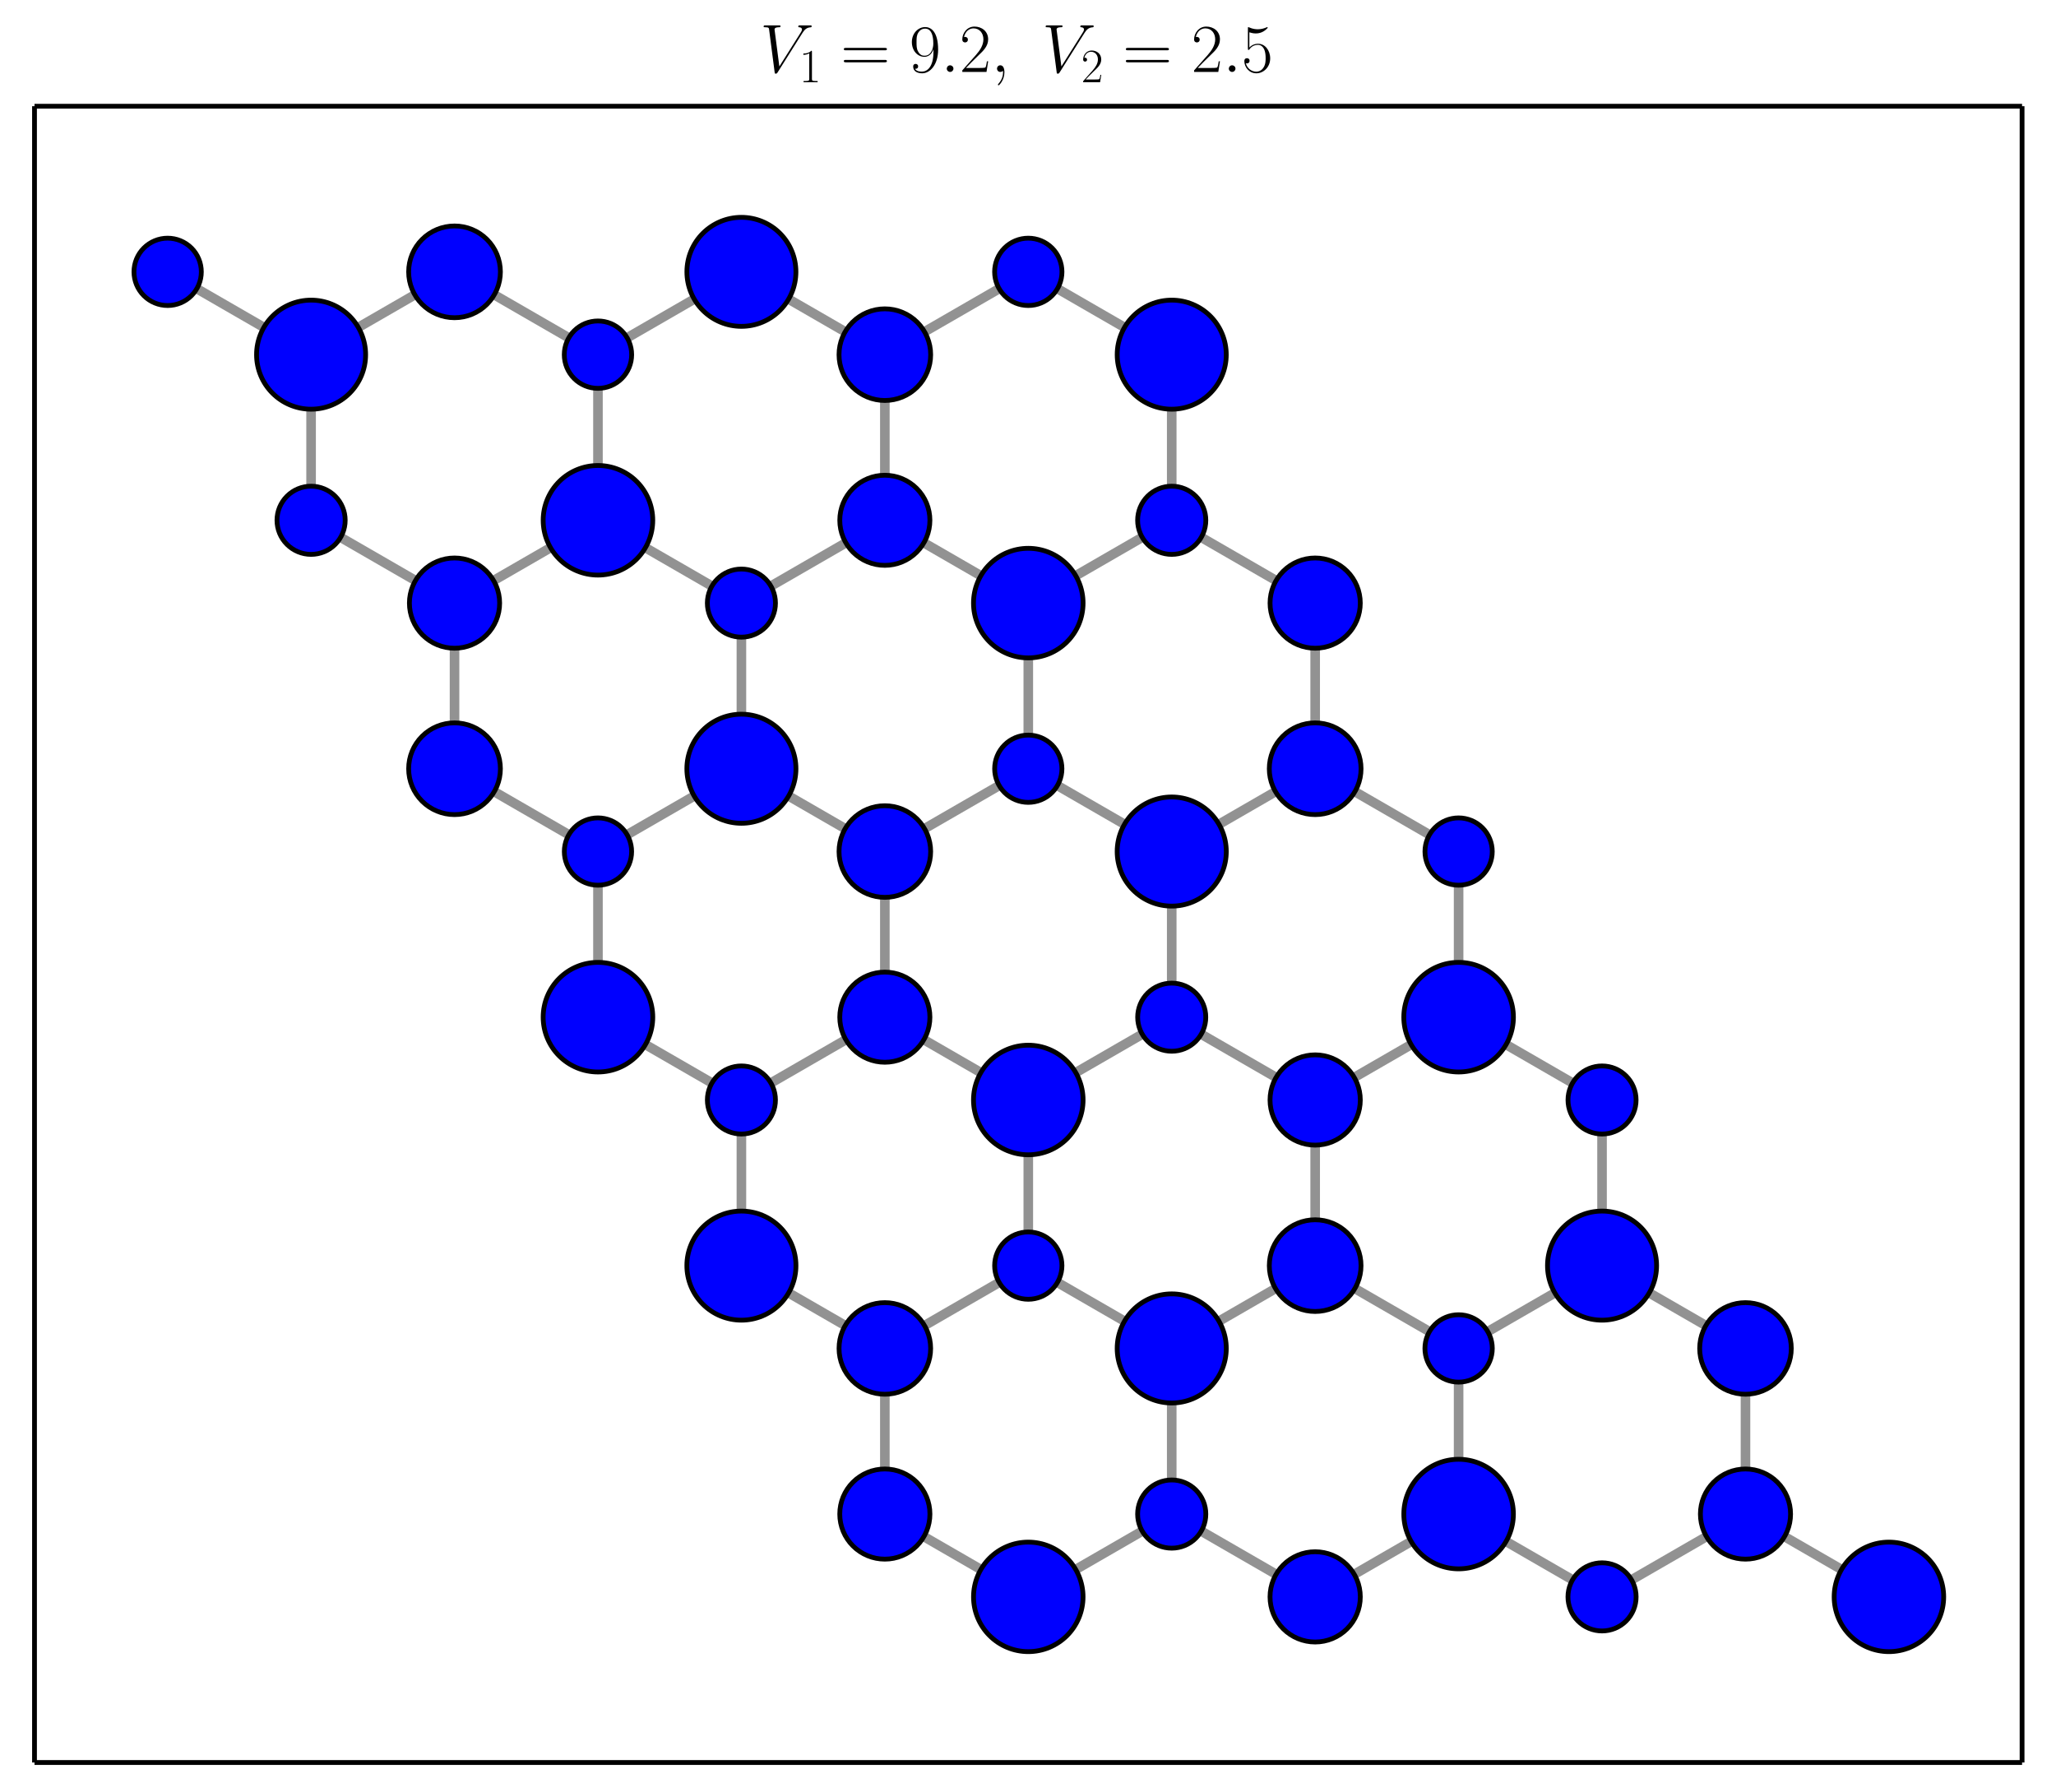 <?xml version="1.0" encoding="utf-8" standalone="no"?>
<!DOCTYPE svg PUBLIC "-//W3C//DTD SVG 1.1//EN"
  "http://www.w3.org/Graphics/SVG/1.1/DTD/svg11.dtd">
<!-- Created with matplotlib (http://matplotlib.org/) -->
<svg height="374pt" version="1.1" viewBox="0 0 429 374" width="429pt" xmlns="http://www.w3.org/2000/svg" xmlns:xlink="http://www.w3.org/1999/xlink">
 <defs>
  <style type="text/css">
*{stroke-linecap:butt;stroke-linejoin:round;}
  </style>
 </defs>
 <g id="figure_1">
  <g id="patch_1">
   <path d="
M0 374.963
L429.12 374.963
L429.12 0
L0 0
z
" style="fill:#ffffff;"/>
  </g>
  <g id="axes_1">
   <g id="patch_2">
    <path d="
M7.2 367.763
L421.92 367.763
L421.92 22.163
L7.2 22.163
z
" style="fill:#ffffff;"/>
   </g>
   <g id="line2d_1">
    <path clip-path="url(#p59b5b4f9de)" d="
M214.56 333.203
L184.63 315.923" style="fill:none;opacity:0.5;stroke:#262626;stroke-linecap:square;stroke-width:2;"/>
   </g>
   <g id="line2d_2">
    <path clip-path="url(#p59b5b4f9de)" d="
M184.63 315.923
L184.63 281.363" style="fill:none;opacity:0.5;stroke:#262626;stroke-linecap:square;stroke-width:2;"/>
   </g>
   <g id="line2d_3">
    <path clip-path="url(#p59b5b4f9de)" d="
M184.63 281.363
L154.7 264.083" style="fill:none;opacity:0.5;stroke:#262626;stroke-linecap:square;stroke-width:2;"/>
   </g>
   <g id="line2d_4">
    <path clip-path="url(#p59b5b4f9de)" d="
M154.7 264.083
L154.7 229.523" style="fill:none;opacity:0.5;stroke:#262626;stroke-linecap:square;stroke-width:2;"/>
   </g>
   <g id="line2d_5">
    <path clip-path="url(#p59b5b4f9de)" d="
M154.7 229.523
L124.77 212.243" style="fill:none;opacity:0.5;stroke:#262626;stroke-linecap:square;stroke-width:2;"/>
   </g>
   <g id="line2d_6">
    <path clip-path="url(#p59b5b4f9de)" d="
M124.77 212.243
L124.77 177.683" style="fill:none;opacity:0.5;stroke:#262626;stroke-linecap:square;stroke-width:2;"/>
   </g>
   <g id="line2d_7">
    <path clip-path="url(#p59b5b4f9de)" d="
M124.77 177.683
L94.841 160.403" style="fill:none;opacity:0.5;stroke:#262626;stroke-linecap:square;stroke-width:2;"/>
   </g>
   <g id="line2d_8">
    <path clip-path="url(#p59b5b4f9de)" d="
M94.841 160.403
L94.841 125.843" style="fill:none;opacity:0.5;stroke:#262626;stroke-linecap:square;stroke-width:2;"/>
   </g>
   <g id="line2d_9">
    <path clip-path="url(#p59b5b4f9de)" d="
M94.841 125.843
L64.911 108.563" style="fill:none;opacity:0.5;stroke:#262626;stroke-linecap:square;stroke-width:2;"/>
   </g>
   <g id="line2d_10">
    <path clip-path="url(#p59b5b4f9de)" d="
M64.911 108.563
L64.911 74.003" style="fill:none;opacity:0.5;stroke:#262626;stroke-linecap:square;stroke-width:2;"/>
   </g>
   <g id="line2d_11">
    <path clip-path="url(#p59b5b4f9de)" d="
M64.911 74.003
L34.981 56.723" style="fill:none;opacity:0.5;stroke:#262626;stroke-linecap:square;stroke-width:2;"/>
   </g>
   <g id="line2d_12">
    <path clip-path="url(#p59b5b4f9de)" d="
M274.42 333.203
L244.49 315.923" style="fill:none;opacity:0.5;stroke:#262626;stroke-linecap:square;stroke-width:2;"/>
   </g>
   <g id="line2d_13">
    <path clip-path="url(#p59b5b4f9de)" d="
M244.49 315.923
L244.49 281.363" style="fill:none;opacity:0.5;stroke:#262626;stroke-linecap:square;stroke-width:2;"/>
   </g>
   <g id="line2d_14">
    <path clip-path="url(#p59b5b4f9de)" d="
M244.49 281.363
L214.56 264.083" style="fill:none;opacity:0.5;stroke:#262626;stroke-linecap:square;stroke-width:2;"/>
   </g>
   <g id="line2d_15">
    <path clip-path="url(#p59b5b4f9de)" d="
M214.56 264.083
L214.56 229.523" style="fill:none;opacity:0.5;stroke:#262626;stroke-linecap:square;stroke-width:2;"/>
   </g>
   <g id="line2d_16">
    <path clip-path="url(#p59b5b4f9de)" d="
M214.56 229.523
L184.63 212.243" style="fill:none;opacity:0.5;stroke:#262626;stroke-linecap:square;stroke-width:2;"/>
   </g>
   <g id="line2d_17">
    <path clip-path="url(#p59b5b4f9de)" d="
M184.63 212.243
L184.63 177.683" style="fill:none;opacity:0.5;stroke:#262626;stroke-linecap:square;stroke-width:2;"/>
   </g>
   <g id="line2d_18">
    <path clip-path="url(#p59b5b4f9de)" d="
M184.63 177.683
L154.7 160.403" style="fill:none;opacity:0.5;stroke:#262626;stroke-linecap:square;stroke-width:2;"/>
   </g>
   <g id="line2d_19">
    <path clip-path="url(#p59b5b4f9de)" d="
M154.7 160.403
L154.7 125.843" style="fill:none;opacity:0.5;stroke:#262626;stroke-linecap:square;stroke-width:2;"/>
   </g>
   <g id="line2d_20">
    <path clip-path="url(#p59b5b4f9de)" d="
M154.7 125.843
L124.77 108.563" style="fill:none;opacity:0.5;stroke:#262626;stroke-linecap:square;stroke-width:2;"/>
   </g>
   <g id="line2d_21">
    <path clip-path="url(#p59b5b4f9de)" d="
M124.77 108.563
L124.77 74.003" style="fill:none;opacity:0.5;stroke:#262626;stroke-linecap:square;stroke-width:2;"/>
   </g>
   <g id="line2d_22">
    <path clip-path="url(#p59b5b4f9de)" d="
M124.77 74.003
L94.841 56.723" style="fill:none;opacity:0.5;stroke:#262626;stroke-linecap:square;stroke-width:2;"/>
   </g>
   <g id="line2d_23">
    <path clip-path="url(#p59b5b4f9de)" d="
M334.279 333.203
L304.35 315.923" style="fill:none;opacity:0.5;stroke:#262626;stroke-linecap:square;stroke-width:2;"/>
   </g>
   <g id="line2d_24">
    <path clip-path="url(#p59b5b4f9de)" d="
M304.35 315.923
L304.35 281.363" style="fill:none;opacity:0.5;stroke:#262626;stroke-linecap:square;stroke-width:2;"/>
   </g>
   <g id="line2d_25">
    <path clip-path="url(#p59b5b4f9de)" d="
M304.35 281.363
L274.42 264.083" style="fill:none;opacity:0.5;stroke:#262626;stroke-linecap:square;stroke-width:2;"/>
   </g>
   <g id="line2d_26">
    <path clip-path="url(#p59b5b4f9de)" d="
M274.42 264.083
L274.42 229.523" style="fill:none;opacity:0.5;stroke:#262626;stroke-linecap:square;stroke-width:2;"/>
   </g>
   <g id="line2d_27">
    <path clip-path="url(#p59b5b4f9de)" d="
M274.42 229.523
L244.49 212.243" style="fill:none;opacity:0.5;stroke:#262626;stroke-linecap:square;stroke-width:2;"/>
   </g>
   <g id="line2d_28">
    <path clip-path="url(#p59b5b4f9de)" d="
M244.49 212.243
L244.49 177.683" style="fill:none;opacity:0.5;stroke:#262626;stroke-linecap:square;stroke-width:2;"/>
   </g>
   <g id="line2d_29">
    <path clip-path="url(#p59b5b4f9de)" d="
M244.49 177.683
L214.56 160.403" style="fill:none;opacity:0.5;stroke:#262626;stroke-linecap:square;stroke-width:2;"/>
   </g>
   <g id="line2d_30">
    <path clip-path="url(#p59b5b4f9de)" d="
M214.56 160.403
L214.56 125.843" style="fill:none;opacity:0.5;stroke:#262626;stroke-linecap:square;stroke-width:2;"/>
   </g>
   <g id="line2d_31">
    <path clip-path="url(#p59b5b4f9de)" d="
M214.56 125.843
L184.63 108.563" style="fill:none;opacity:0.5;stroke:#262626;stroke-linecap:square;stroke-width:2;"/>
   </g>
   <g id="line2d_32">
    <path clip-path="url(#p59b5b4f9de)" d="
M184.63 108.563
L184.63 74.003" style="fill:none;opacity:0.5;stroke:#262626;stroke-linecap:square;stroke-width:2;"/>
   </g>
   <g id="line2d_33">
    <path clip-path="url(#p59b5b4f9de)" d="
M184.63 74.003
L154.7 56.723" style="fill:none;opacity:0.5;stroke:#262626;stroke-linecap:square;stroke-width:2;"/>
   </g>
   <g id="line2d_34">
    <path clip-path="url(#p59b5b4f9de)" d="
M394.139 333.203
L364.209 315.923" style="fill:none;opacity:0.5;stroke:#262626;stroke-linecap:square;stroke-width:2;"/>
   </g>
   <g id="line2d_35">
    <path clip-path="url(#p59b5b4f9de)" d="
M364.209 315.923
L364.209 281.363" style="fill:none;opacity:0.5;stroke:#262626;stroke-linecap:square;stroke-width:2;"/>
   </g>
   <g id="line2d_36">
    <path clip-path="url(#p59b5b4f9de)" d="
M364.209 281.363
L334.279 264.083" style="fill:none;opacity:0.5;stroke:#262626;stroke-linecap:square;stroke-width:2;"/>
   </g>
   <g id="line2d_37">
    <path clip-path="url(#p59b5b4f9de)" d="
M334.279 264.083
L334.279 229.523" style="fill:none;opacity:0.5;stroke:#262626;stroke-linecap:square;stroke-width:2;"/>
   </g>
   <g id="line2d_38">
    <path clip-path="url(#p59b5b4f9de)" d="
M334.279 229.523
L304.35 212.243" style="fill:none;opacity:0.5;stroke:#262626;stroke-linecap:square;stroke-width:2;"/>
   </g>
   <g id="line2d_39">
    <path clip-path="url(#p59b5b4f9de)" d="
M304.35 212.243
L304.35 177.683" style="fill:none;opacity:0.5;stroke:#262626;stroke-linecap:square;stroke-width:2;"/>
   </g>
   <g id="line2d_40">
    <path clip-path="url(#p59b5b4f9de)" d="
M304.35 177.683
L274.42 160.403" style="fill:none;opacity:0.5;stroke:#262626;stroke-linecap:square;stroke-width:2;"/>
   </g>
   <g id="line2d_41">
    <path clip-path="url(#p59b5b4f9de)" d="
M274.42 160.403
L274.42 125.843" style="fill:none;opacity:0.5;stroke:#262626;stroke-linecap:square;stroke-width:2;"/>
   </g>
   <g id="line2d_42">
    <path clip-path="url(#p59b5b4f9de)" d="
M274.42 125.843
L244.49 108.563" style="fill:none;opacity:0.5;stroke:#262626;stroke-linecap:square;stroke-width:2;"/>
   </g>
   <g id="line2d_43">
    <path clip-path="url(#p59b5b4f9de)" d="
M244.49 108.563
L244.49 74.003" style="fill:none;opacity:0.5;stroke:#262626;stroke-linecap:square;stroke-width:2;"/>
   </g>
   <g id="line2d_44">
    <path clip-path="url(#p59b5b4f9de)" d="
M244.49 74.003
L214.56 56.723" style="fill:none;opacity:0.5;stroke:#262626;stroke-linecap:square;stroke-width:2;"/>
   </g>
   <g id="line2d_45">
    <path clip-path="url(#p59b5b4f9de)" d="
M214.56 333.203
L244.49 315.923" style="fill:none;opacity:0.5;stroke:#262626;stroke-linecap:square;stroke-width:2;"/>
   </g>
   <g id="line2d_46">
    <path clip-path="url(#p59b5b4f9de)" d="
M184.63 281.363
L214.56 264.083" style="fill:none;opacity:0.5;stroke:#262626;stroke-linecap:square;stroke-width:2;"/>
   </g>
   <g id="line2d_47">
    <path clip-path="url(#p59b5b4f9de)" d="
M154.7 229.523
L184.63 212.243" style="fill:none;opacity:0.5;stroke:#262626;stroke-linecap:square;stroke-width:2;"/>
   </g>
   <g id="line2d_48">
    <path clip-path="url(#p59b5b4f9de)" d="
M124.77 177.683
L154.7 160.403" style="fill:none;opacity:0.5;stroke:#262626;stroke-linecap:square;stroke-width:2;"/>
   </g>
   <g id="line2d_49">
    <path clip-path="url(#p59b5b4f9de)" d="
M94.841 125.843
L124.77 108.563" style="fill:none;opacity:0.5;stroke:#262626;stroke-linecap:square;stroke-width:2;"/>
   </g>
   <g id="line2d_50">
    <path clip-path="url(#p59b5b4f9de)" d="
M64.911 74.003
L94.841 56.723" style="fill:none;opacity:0.5;stroke:#262626;stroke-linecap:square;stroke-width:2;"/>
   </g>
   <g id="line2d_51">
    <path clip-path="url(#p59b5b4f9de)" d="
M274.42 333.203
L304.35 315.923" style="fill:none;opacity:0.5;stroke:#262626;stroke-linecap:square;stroke-width:2;"/>
   </g>
   <g id="line2d_52">
    <path clip-path="url(#p59b5b4f9de)" d="
M244.49 281.363
L274.42 264.083" style="fill:none;opacity:0.5;stroke:#262626;stroke-linecap:square;stroke-width:2;"/>
   </g>
   <g id="line2d_53">
    <path clip-path="url(#p59b5b4f9de)" d="
M214.56 229.523
L244.49 212.243" style="fill:none;opacity:0.5;stroke:#262626;stroke-linecap:square;stroke-width:2;"/>
   </g>
   <g id="line2d_54">
    <path clip-path="url(#p59b5b4f9de)" d="
M184.63 177.683
L214.56 160.403" style="fill:none;opacity:0.5;stroke:#262626;stroke-linecap:square;stroke-width:2;"/>
   </g>
   <g id="line2d_55">
    <path clip-path="url(#p59b5b4f9de)" d="
M154.7 125.843
L184.63 108.563" style="fill:none;opacity:0.5;stroke:#262626;stroke-linecap:square;stroke-width:2;"/>
   </g>
   <g id="line2d_56">
    <path clip-path="url(#p59b5b4f9de)" d="
M124.77 74.003
L154.7 56.723" style="fill:none;opacity:0.5;stroke:#262626;stroke-linecap:square;stroke-width:2;"/>
   </g>
   <g id="line2d_57">
    <path clip-path="url(#p59b5b4f9de)" d="
M334.279 333.203
L364.209 315.923" style="fill:none;opacity:0.5;stroke:#262626;stroke-linecap:square;stroke-width:2;"/>
   </g>
   <g id="line2d_58">
    <path clip-path="url(#p59b5b4f9de)" d="
M304.35 281.363
L334.279 264.083" style="fill:none;opacity:0.5;stroke:#262626;stroke-linecap:square;stroke-width:2;"/>
   </g>
   <g id="line2d_59">
    <path clip-path="url(#p59b5b4f9de)" d="
M274.42 229.523
L304.35 212.243" style="fill:none;opacity:0.5;stroke:#262626;stroke-linecap:square;stroke-width:2;"/>
   </g>
   <g id="line2d_60">
    <path clip-path="url(#p59b5b4f9de)" d="
M244.49 177.683
L274.42 160.403" style="fill:none;opacity:0.5;stroke:#262626;stroke-linecap:square;stroke-width:2;"/>
   </g>
   <g id="line2d_61">
    <path clip-path="url(#p59b5b4f9de)" d="
M214.56 125.843
L244.49 108.563" style="fill:none;opacity:0.5;stroke:#262626;stroke-linecap:square;stroke-width:2;"/>
   </g>
   <g id="line2d_62">
    <path clip-path="url(#p59b5b4f9de)" d="
M184.63 74.003
L214.56 56.723" style="fill:none;opacity:0.5;stroke:#262626;stroke-linecap:square;stroke-width:2;"/>
   </g>
   <g id="matplotlib.axis_1"/>
   <g id="matplotlib.axis_2"/>
   <g id="patch_3">
    <path d="
M7.2 22.163
L421.92 22.163" style="fill:none;stroke:#000000;"/>
   </g>
   <g id="patch_4">
    <path d="
M421.92 367.763
L421.92 22.163" style="fill:none;stroke:#000000;"/>
   </g>
   <g id="patch_5">
    <path d="
M7.2 367.763
L421.92 367.763" style="fill:none;stroke:#000000;"/>
   </g>
   <g id="patch_6">
    <path d="
M7.2 367.763
L7.2 22.163" style="fill:none;stroke:#000000;"/>
   </g>
   <g id="PathCollection_1">
    <defs>
     <path d="
M0 11.425
C3.03 11.425 5.936 10.221 8.079 8.079
C10.221 5.936 11.425 3.03 11.425 0
C11.425 -3.03 10.221 -5.936 8.079 -8.079
C5.936 -10.221 3.03 -11.425 0 -11.425
C-3.03 -11.425 -5.936 -10.221 -8.079 -8.079
C-10.221 -5.936 -11.425 -3.03 -11.425 0
C-11.425 3.03 -10.221 5.936 -8.079 8.079
C-5.936 10.221 -3.03 11.425 0 11.425
z
" id="C0_0_9e5ec1131e"/>
     <path d="
M0 9.406
C2.494 9.406 4.887 8.415 6.651 6.651
C8.415 4.887 9.406 2.494 9.406 0
C9.406 -2.494 8.415 -4.887 6.651 -6.651
C4.887 -8.415 2.494 -9.406 0 -9.406
C-2.494 -9.406 -4.887 -8.415 -6.651 -6.651
C-8.415 -4.887 -9.406 -2.494 -9.406 0
C-9.406 2.494 -8.415 4.887 -6.651 6.651
C-4.887 8.415 -2.494 9.406 0 9.406
z
" id="C0_1_913db26d63"/>
     <path d="
M0 9.555
C2.534 9.555 4.964 8.548 6.756 6.756
C8.548 4.964 9.555 2.534 9.555 0
C9.555 -2.534 8.548 -4.964 6.756 -6.756
C4.964 -8.548 2.534 -9.555 0 -9.555
C-2.534 -9.555 -4.964 -8.548 -6.756 -6.756
C-8.548 -4.964 -9.555 -2.534 -9.555 0
C-9.555 2.534 -8.548 4.964 -6.756 6.756
C-4.964 8.548 -2.534 9.555 0 9.555
z
" id="C0_2_4bb4a421d7"/>
     <path d="
M0 11.379
C3.018 11.379 5.912 10.18 8.046 8.046
C10.18 5.912 11.379 3.018 11.379 0
C11.379 -3.018 10.18 -5.912 8.046 -8.046
C5.912 -10.18 3.018 -11.379 0 -11.379
C-3.018 -11.379 -5.912 -10.18 -8.046 -8.046
C-10.18 -5.912 -11.379 -3.018 -11.379 0
C-11.379 3.018 -10.18 5.912 -8.046 8.046
C-5.912 10.18 -3.018 11.379 0 11.379
z
" id="C0_3_399ed460ab"/>
     <path d="
M0 7.102
C1.883 7.102 3.69 6.353 5.022 5.022
C6.353 3.69 7.102 1.883 7.102 0
C7.102 -1.883 6.353 -3.69 5.022 -5.022
C3.69 -6.353 1.883 -7.102 0 -7.102
C-1.883 -7.102 -3.69 -6.353 -5.022 -5.022
C-6.353 -3.69 -7.102 -1.883 -7.102 0
C-7.102 1.883 -6.353 3.69 -5.022 5.022
C-3.69 6.353 -1.883 7.102 0 7.102
z
" id="C0_4_69efde95a7"/>
     <path d="
M0 11.435
C3.033 11.435 5.941 10.23 8.086 8.086
C10.23 5.941 11.435 3.033 11.435 0
C11.435 -3.033 10.23 -5.941 8.086 -8.086
C5.941 -10.23 3.033 -11.435 0 -11.435
C-3.033 -11.435 -5.941 -10.23 -8.086 -8.086
C-10.23 -5.941 -11.435 -3.033 -11.435 0
C-11.435 3.033 -10.23 5.941 -8.086 8.086
C-5.941 10.23 -3.033 11.435 0 11.435
z
" id="C0_5_f74eda11bc"/>
     <path d="
M0 7.021
C1.862 7.021 3.648 6.281 4.965 4.965
C6.281 3.648 7.021 1.862 7.021 0
C7.021 -1.862 6.281 -3.648 4.965 -4.965
C3.648 -6.281 1.862 -7.021 0 -7.021
C-1.862 -7.021 -3.648 -6.281 -4.965 -4.965
C-6.281 -3.648 -7.021 -1.862 -7.021 0
C-7.021 1.862 -6.281 3.648 -4.965 4.965
C-3.648 6.281 -1.862 7.021 0 7.021
z
" id="C0_6_d440a9d285"/>
     <path d="
M0 9.571
C2.538 9.571 4.973 8.563 6.768 6.768
C8.563 4.973 9.571 2.538 9.571 0
C9.571 -2.538 8.563 -4.973 6.768 -6.768
C4.973 -8.563 2.538 -9.571 0 -9.571
C-2.538 -9.571 -4.973 -8.563 -6.768 -6.768
C-8.563 -4.973 -9.571 -2.538 -9.571 0
C-9.571 2.538 -8.563 4.973 -6.768 6.768
C-4.973 8.563 -2.538 9.571 0 9.571
z
" id="C0_7_5620971515"/>
     <path d="
M0 9.413
C2.496 9.413 4.891 8.422 6.656 6.656
C8.422 4.891 9.413 2.496 9.413 0
C9.413 -2.496 8.422 -4.891 6.656 -6.656
C4.891 -8.422 2.496 -9.413 0 -9.413
C-2.496 -9.413 -4.891 -8.422 -6.656 -6.656
C-8.422 -4.891 -9.413 -2.496 -9.413 0
C-9.413 2.496 -8.422 4.891 -6.656 6.656
C-4.891 8.422 -2.496 9.413 0 9.413
z
" id="C0_8_45fb878db4"/>
     <path d="
M0 7.114
C1.887 7.114 3.696 6.364 5.03 5.03
C6.364 3.696 7.114 1.887 7.114 0
C7.114 -1.887 6.364 -3.696 5.03 -5.03
C3.696 -6.364 1.887 -7.114 0 -7.114
C-1.887 -7.114 -3.696 -6.364 -5.03 -5.03
C-6.364 -3.696 -7.114 -1.887 -7.114 0
C-7.114 1.887 -6.364 3.696 -5.03 5.03
C-3.696 6.364 -1.887 7.114 0 7.114
z
" id="C0_9_23f8f6c148"/>
     <path d="
M0 11.378
C3.017 11.378 5.912 10.179 8.045 8.045
C10.179 5.912 11.378 3.017 11.378 0
C11.378 -3.017 10.179 -5.912 8.045 -8.045
C5.912 -10.179 3.017 -11.378 0 -11.378
C-3.017 -11.378 -5.912 -10.179 -8.045 -8.045
C-10.179 -5.912 -11.378 -3.017 -11.378 0
C-11.378 3.017 -10.179 5.912 -8.045 8.045
C-5.912 10.179 -3.017 11.378 0 11.378
z
" id="C0_a_1d02865152"/>
     <path d="
M0 7.026
C1.863 7.026 3.65 6.285 4.968 4.968
C6.285 3.65 7.026 1.863 7.026 0
C7.026 -1.863 6.285 -3.65 4.968 -4.968
C3.65 -6.285 1.863 -7.026 0 -7.026
C-1.863 -7.026 -3.65 -6.285 -4.968 -4.968
C-6.285 -3.65 -7.026 -1.863 -7.026 0
C-7.026 1.863 -6.285 3.65 -4.968 4.968
C-3.65 6.285 -1.863 7.026 0 7.026
z
" id="C0_b_ea7d0c9f3d"/>
     <path d="
M0 9.417
C2.497 9.417 4.893 8.425 6.659 6.659
C8.425 4.893 9.417 2.497 9.417 0
C9.417 -2.497 8.425 -4.893 6.659 -6.659
C4.893 -8.425 2.497 -9.417 0 -9.417
C-2.497 -9.417 -4.893 -8.425 -6.659 -6.659
C-8.425 -4.893 -9.417 -2.497 -9.417 0
C-9.417 2.497 -8.425 4.893 -6.659 6.659
C-4.893 8.425 -2.497 9.417 0 9.417
z
" id="C0_c_eebbec352c"/>
     <path d="
M0 7.114
C1.887 7.114 3.696 6.364 5.03 5.03
C6.364 3.696 7.114 1.887 7.114 0
C7.114 -1.887 6.364 -3.696 5.03 -5.03
C3.696 -6.364 1.887 -7.114 0 -7.114
C-1.887 -7.114 -3.696 -6.364 -5.03 -5.03
C-6.364 -3.696 -7.114 -1.887 -7.114 0
C-7.114 1.887 -6.364 3.696 -5.03 5.03
C-3.696 6.364 -1.887 7.114 0 7.114
z
" id="C0_d_13c057dd9c"/>
     <path d="
M0 11.381
C3.018 11.381 5.913 10.181 8.047 8.047
C10.181 5.913 11.381 3.018 11.381 0
C11.381 -3.018 10.181 -5.913 8.047 -8.047
C5.913 -10.181 3.018 -11.381 0 -11.381
C-3.018 -11.381 -5.913 -10.181 -8.047 -8.047
C-10.181 -5.913 -11.381 -3.018 -11.381 0
C-11.381 3.018 -10.181 5.913 -8.047 8.047
C-5.913 10.181 -3.018 11.381 0 11.381
z
" id="C0_e_38924ffce7"/>
     <path d="
M0 7.021
C1.862 7.021 3.648 6.281 4.965 4.965
C6.281 3.648 7.021 1.862 7.021 0
C7.021 -1.862 6.281 -3.648 4.965 -4.965
C3.648 -6.281 1.862 -7.021 0 -7.021
C-1.862 -7.021 -3.648 -6.281 -4.965 -4.965
C-6.281 -3.648 -7.021 -1.862 -7.021 0
C-7.021 1.862 -6.281 3.648 -4.965 4.965
C-3.648 6.281 -1.862 7.021 0 7.021
z
" id="C0_f_55abe391e5"/>
     <path d="
M0 11.432
C3.032 11.432 5.94 10.227 8.083 8.083
C10.227 5.94 11.432 3.032 11.432 0
C11.432 -3.032 10.227 -5.94 8.083 -8.083
C5.94 -10.227 3.032 -11.432 0 -11.432
C-3.032 -11.432 -5.94 -10.227 -8.083 -8.083
C-10.227 -5.94 -11.432 -3.032 -11.432 0
C-11.432 3.032 -10.227 5.94 -8.083 8.083
C-5.94 10.227 -3.032 11.432 0 11.432
z
" id="C0_10_7bcc400161"/>
     <path d="
M0 9.403
C2.494 9.403 4.886 8.413 6.649 6.649
C8.413 4.886 9.403 2.494 9.403 0
C9.403 -2.494 8.413 -4.886 6.649 -6.649
C4.886 -8.413 2.494 -9.403 0 -9.403
C-2.494 -9.403 -4.886 -8.413 -6.649 -6.649
C-8.413 -4.886 -9.403 -2.494 -9.403 0
C-9.403 2.494 -8.413 4.886 -6.649 6.649
C-4.886 8.413 -2.494 9.403 0 9.403
z
" id="C0_11_403320ee40"/>
     <path d="
M0 9.558
C2.535 9.558 4.966 8.551 6.758 6.758
C8.551 4.966 9.558 2.535 9.558 0
C9.558 -2.535 8.551 -4.966 6.758 -6.758
C4.966 -8.551 2.535 -9.558 0 -9.558
C-2.535 -9.558 -4.966 -8.551 -6.758 -6.758
C-8.551 -4.966 -9.558 -2.535 -9.558 0
C-9.558 2.535 -8.551 4.966 -6.758 6.758
C-4.966 8.551 -2.535 9.558 0 9.558
z
" id="C0_12_aa22272d7a"/>
     <path d="
M0 11.379
C3.018 11.379 5.912 10.18 8.046 8.046
C10.18 5.912 11.379 3.018 11.379 0
C11.379 -3.018 10.18 -5.912 8.046 -8.046
C5.912 -10.18 3.018 -11.379 0 -11.379
C-3.018 -11.379 -5.912 -10.18 -8.046 -8.046
C-10.18 -5.912 -11.379 -3.018 -11.379 0
C-11.379 3.018 -10.18 5.912 -8.046 8.046
C-5.912 10.18 -3.018 11.379 0 11.379
z
" id="C0_13_cc55da0ca7"/>
     <path d="
M0 7.105
C1.884 7.105 3.691 6.356 5.024 5.024
C6.356 3.691 7.105 1.884 7.105 0
C7.105 -1.884 6.356 -3.691 5.024 -5.024
C3.691 -6.356 1.884 -7.105 0 -7.105
C-1.884 -7.105 -3.691 -6.356 -5.024 -5.024
C-6.356 -3.691 -7.105 -1.884 -7.105 0
C-7.105 1.884 -6.356 3.691 -5.024 5.024
C-3.691 6.356 -1.884 7.105 0 7.105
z
" id="C0_14_1247ae2ba4"/>
     <path d="
M0 11.432
C3.032 11.432 5.94 10.228 8.084 8.084
C10.228 5.94 11.432 3.032 11.432 0
C11.432 -3.032 10.228 -5.94 8.084 -8.084
C5.94 -10.228 3.032 -11.432 0 -11.432
C-3.032 -11.432 -5.94 -10.228 -8.084 -8.084
C-10.228 -5.94 -11.432 -3.032 -11.432 0
C-11.432 3.032 -10.228 5.94 -8.084 8.084
C-5.94 10.228 -3.032 11.432 0 11.432
z
" id="C0_15_5d0dad5ded"/>
     <path d="
M0 7.03
C1.864 7.03 3.653 6.289 4.971 4.971
C6.289 3.653 7.03 1.864 7.03 0
C7.03 -1.864 6.289 -3.653 4.971 -4.971
C3.653 -6.289 1.864 -7.03 0 -7.03
C-1.864 -7.03 -3.653 -6.289 -4.971 -4.971
C-6.289 -3.653 -7.03 -1.864 -7.03 0
C-7.03 1.864 -6.289 3.653 -4.971 4.971
C-3.653 6.289 -1.864 7.03 0 7.03
z
" id="C0_16_731266d0f7"/>
     <path d="
M0 9.571
C2.538 9.571 4.973 8.562 6.767 6.767
C8.562 4.973 9.571 2.538 9.571 0
C9.571 -2.538 8.562 -4.973 6.767 -6.767
C4.973 -8.562 2.538 -9.571 0 -9.571
C-2.538 -9.571 -4.973 -8.562 -6.767 -6.767
C-8.562 -4.973 -9.571 -2.538 -9.571 0
C-9.571 2.538 -8.562 4.973 -6.767 6.767
C-4.973 8.562 -2.538 9.571 0 9.571
z
" id="C0_17_219fcb943d"/>
     <path d="
M0 7.109
C1.885 7.109 3.694 6.36 5.027 5.027
C6.36 3.694 7.109 1.885 7.109 0
C7.109 -1.885 6.36 -3.694 5.027 -5.027
C3.694 -6.36 1.885 -7.109 0 -7.109
C-1.885 -7.109 -3.694 -6.36 -5.027 -5.027
C-6.36 -3.694 -7.109 -1.885 -7.109 0
C-7.109 1.885 -6.36 3.694 -5.027 5.027
C-3.694 6.36 -1.885 7.109 0 7.109
z
" id="C0_18_ad0af117fa"/>
     <path d="
M0 11.43
C3.031 11.43 5.939 10.225 8.082 8.082
C10.225 5.939 11.43 3.031 11.43 0
C11.43 -3.031 10.225 -5.939 8.082 -8.082
C5.939 -10.225 3.031 -11.43 0 -11.43
C-3.031 -11.43 -5.939 -10.225 -8.082 -8.082
C-10.225 -5.939 -11.43 -3.031 -11.43 0
C-11.43 3.031 -10.225 5.939 -8.082 8.082
C-5.939 10.225 -3.031 11.43 0 11.43
z
" id="C0_19_8eb3ee0663"/>
     <path d="
M0 7.029
C1.864 7.029 3.652 6.288 4.97 4.97
C6.288 3.652 7.029 1.864 7.029 0
C7.029 -1.864 6.288 -3.652 4.97 -4.97
C3.652 -6.288 1.864 -7.029 0 -7.029
C-1.864 -7.029 -3.652 -6.288 -4.97 -4.97
C-6.288 -3.652 -7.029 -1.864 -7.029 0
C-7.029 1.864 -6.288 3.652 -4.97 4.97
C-3.652 6.288 -1.864 7.029 0 7.029
z
" id="C0_1a_c18dfca027"/>
     <path d="
M0 9.567
C2.537 9.567 4.971 8.559 6.765 6.765
C8.559 4.971 9.567 2.537 9.567 0
C9.567 -2.537 8.559 -4.971 6.765 -6.765
C4.971 -8.559 2.537 -9.567 0 -9.567
C-2.537 -9.567 -4.971 -8.559 -6.765 -6.765
C-8.559 -4.971 -9.567 -2.537 -9.567 0
C-9.567 2.537 -8.559 4.971 -6.765 6.765
C-4.971 8.559 -2.537 9.567 0 9.567
z
" id="C0_1b_85d313449f"/>
     <path d="
M0 9.417
C2.498 9.417 4.893 8.425 6.659 6.659
C8.425 4.893 9.417 2.498 9.417 0
C9.417 -2.498 8.425 -4.893 6.659 -6.659
C4.893 -8.425 2.498 -9.417 0 -9.417
C-2.498 -9.417 -4.893 -8.425 -6.659 -6.659
C-8.425 -4.893 -9.417 -2.498 -9.417 0
C-9.417 2.498 -8.425 4.893 -6.659 6.659
C-4.893 8.425 -2.498 9.417 0 9.417
z
" id="C0_1c_08def76f11"/>
     <path d="
M0 7.105
C1.884 7.105 3.692 6.357 5.024 5.024
C6.357 3.692 7.105 1.884 7.105 0
C7.105 -1.884 6.357 -3.692 5.024 -5.024
C3.692 -6.357 1.884 -7.105 0 -7.105
C-1.884 -7.105 -3.692 -6.357 -5.024 -5.024
C-6.357 -3.692 -7.105 -1.884 -7.105 0
C-7.105 1.884 -6.357 3.692 -5.024 5.024
C-3.692 6.357 -1.884 7.105 0 7.105
z
" id="C0_1d_538a12b157"/>
     <path d="
M0 11.383
C3.019 11.383 5.914 10.184 8.049 8.049
C10.184 5.914 11.383 3.019 11.383 0
C11.383 -3.019 10.184 -5.914 8.049 -8.049
C5.914 -10.184 3.019 -11.383 0 -11.383
C-3.019 -11.383 -5.914 -10.184 -8.049 -8.049
C-10.184 -5.914 -11.383 -3.019 -11.383 0
C-11.383 3.019 -10.184 5.914 -8.049 8.049
C-5.914 10.184 -3.019 11.383 0 11.383
z
" id="C0_1e_8000f01517"/>
     <path d="
M0 7.018
C1.861 7.018 3.646 6.278 4.962 4.962
C6.278 3.646 7.018 1.861 7.018 0
C7.018 -1.861 6.278 -3.646 4.962 -4.962
C3.646 -6.278 1.861 -7.018 0 -7.018
C-1.861 -7.018 -3.646 -6.278 -4.962 -4.962
C-6.278 -3.646 -7.018 -1.861 -7.018 0
C-7.018 1.861 -6.278 3.646 -4.962 4.962
C-3.646 6.278 -1.861 7.018 0 7.018
z
" id="C0_1f_599e2497f2"/>
     <path d="
M0 11.431
C3.032 11.431 5.939 10.227 8.083 8.083
C10.227 5.939 11.431 3.032 11.431 0
C11.431 -3.032 10.227 -5.939 8.083 -8.083
C5.939 -10.227 3.032 -11.431 0 -11.431
C-3.032 -11.431 -5.939 -10.227 -8.083 -8.083
C-10.227 -5.939 -11.431 -3.032 -11.431 0
C-11.431 3.032 -10.227 5.939 -8.083 8.083
C-5.939 10.227 -3.032 11.431 0 11.431
z
" id="C0_20_cd3a21426e"/>
     <path d="
M0 9.401
C2.493 9.401 4.884 8.41 6.647 6.647
C8.41 4.884 9.401 2.493 9.401 0
C9.401 -2.493 8.41 -4.884 6.647 -6.647
C4.884 -8.41 2.493 -9.401 0 -9.401
C-2.493 -9.401 -4.884 -8.41 -6.647 -6.647
C-8.41 -4.884 -9.401 -2.493 -9.401 0
C-9.401 2.493 -8.41 4.884 -6.647 6.647
C-4.884 8.41 -2.493 9.401 0 9.401
z
" id="C0_21_9960893420"/>
     <path d="
M0 9.56
C2.535 9.56 4.967 8.552 6.76 6.76
C8.552 4.967 9.56 2.535 9.56 0
C9.56 -2.535 8.552 -4.967 6.76 -6.76
C4.967 -8.552 2.535 -9.56 0 -9.56
C-2.535 -9.56 -4.967 -8.552 -6.76 -6.76
C-8.552 -4.967 -9.56 -2.535 -9.56 0
C-9.56 2.535 -8.552 4.967 -6.76 6.76
C-4.967 8.552 -2.535 9.56 0 9.56
z
" id="C0_22_ee58dd0359"/>
     <path d="
M0 11.373
C3.016 11.373 5.909 10.175 8.042 8.042
C10.175 5.909 11.373 3.016 11.373 0
C11.373 -3.016 10.175 -5.909 8.042 -8.042
C5.909 -10.175 3.016 -11.373 0 -11.373
C-3.016 -11.373 -5.909 -10.175 -8.042 -8.042
C-10.175 -5.909 -11.373 -3.016 -11.373 0
C-11.373 3.016 -10.175 5.909 -8.042 8.042
C-5.909 10.175 -3.016 11.373 0 11.373
z
" id="C0_23_7917983a26"/>
    </defs>
    <g clip-path="url(#p59b5b4f9de)">
     <use style="fill:#0000ff;stroke:#000000;" x="214.56" xlink:href="#C0_0_9e5ec1131e" y="333.203"/>
    </g>
    <g clip-path="url(#p59b5b4f9de)">
     <use style="fill:#0000ff;stroke:#000000;" x="184.63" xlink:href="#C0_1_913db26d63" y="315.923"/>
    </g>
    <g clip-path="url(#p59b5b4f9de)">
     <use style="fill:#0000ff;stroke:#000000;" x="184.63" xlink:href="#C0_2_4bb4a421d7" y="281.363"/>
    </g>
    <g clip-path="url(#p59b5b4f9de)">
     <use style="fill:#0000ff;stroke:#000000;" x="154.7" xlink:href="#C0_3_399ed460ab" y="264.083"/>
    </g>
    <g clip-path="url(#p59b5b4f9de)">
     <use style="fill:#0000ff;stroke:#000000;" x="154.7" xlink:href="#C0_4_69efde95a7" y="229.523"/>
    </g>
    <g clip-path="url(#p59b5b4f9de)">
     <use style="fill:#0000ff;stroke:#000000;" x="124.77" xlink:href="#C0_5_f74eda11bc" y="212.243"/>
    </g>
    <g clip-path="url(#p59b5b4f9de)">
     <use style="fill:#0000ff;stroke:#000000;" x="124.77" xlink:href="#C0_6_d440a9d285" y="177.683"/>
    </g>
    <g clip-path="url(#p59b5b4f9de)">
     <use style="fill:#0000ff;stroke:#000000;" x="94.841" xlink:href="#C0_7_5620971515" y="160.403"/>
    </g>
    <g clip-path="url(#p59b5b4f9de)">
     <use style="fill:#0000ff;stroke:#000000;" x="94.841" xlink:href="#C0_8_45fb878db4" y="125.843"/>
    </g>
    <g clip-path="url(#p59b5b4f9de)">
     <use style="fill:#0000ff;stroke:#000000;" x="64.911" xlink:href="#C0_9_23f8f6c148" y="108.563"/>
    </g>
    <g clip-path="url(#p59b5b4f9de)">
     <use style="fill:#0000ff;stroke:#000000;" x="64.911" xlink:href="#C0_a_1d02865152" y="74.003"/>
    </g>
    <g clip-path="url(#p59b5b4f9de)">
     <use style="fill:#0000ff;stroke:#000000;" x="34.981" xlink:href="#C0_b_ea7d0c9f3d" y="56.723"/>
    </g>
    <g clip-path="url(#p59b5b4f9de)">
     <use style="fill:#0000ff;stroke:#000000;" x="274.42" xlink:href="#C0_c_eebbec352c" y="333.203"/>
    </g>
    <g clip-path="url(#p59b5b4f9de)">
     <use style="fill:#0000ff;stroke:#000000;" x="244.49" xlink:href="#C0_d_13c057dd9c" y="315.923"/>
    </g>
    <g clip-path="url(#p59b5b4f9de)">
     <use style="fill:#0000ff;stroke:#000000;" x="244.49" xlink:href="#C0_e_38924ffce7" y="281.363"/>
    </g>
    <g clip-path="url(#p59b5b4f9de)">
     <use style="fill:#0000ff;stroke:#000000;" x="214.56" xlink:href="#C0_f_55abe391e5" y="264.083"/>
    </g>
    <g clip-path="url(#p59b5b4f9de)">
     <use style="fill:#0000ff;stroke:#000000;" x="214.56" xlink:href="#C0_10_7bcc400161" y="229.523"/>
    </g>
    <g clip-path="url(#p59b5b4f9de)">
     <use style="fill:#0000ff;stroke:#000000;" x="184.63" xlink:href="#C0_11_403320ee40" y="212.243"/>
    </g>
    <g clip-path="url(#p59b5b4f9de)">
     <use style="fill:#0000ff;stroke:#000000;" x="184.63" xlink:href="#C0_12_aa22272d7a" y="177.683"/>
    </g>
    <g clip-path="url(#p59b5b4f9de)">
     <use style="fill:#0000ff;stroke:#000000;" x="154.7" xlink:href="#C0_13_cc55da0ca7" y="160.403"/>
    </g>
    <g clip-path="url(#p59b5b4f9de)">
     <use style="fill:#0000ff;stroke:#000000;" x="154.7" xlink:href="#C0_14_1247ae2ba4" y="125.843"/>
    </g>
    <g clip-path="url(#p59b5b4f9de)">
     <use style="fill:#0000ff;stroke:#000000;" x="124.77" xlink:href="#C0_15_5d0dad5ded" y="108.563"/>
    </g>
    <g clip-path="url(#p59b5b4f9de)">
     <use style="fill:#0000ff;stroke:#000000;" x="124.77" xlink:href="#C0_16_731266d0f7" y="74.003"/>
    </g>
    <g clip-path="url(#p59b5b4f9de)">
     <use style="fill:#0000ff;stroke:#000000;" x="94.841" xlink:href="#C0_17_219fcb943d" y="56.723"/>
    </g>
    <g clip-path="url(#p59b5b4f9de)">
     <use style="fill:#0000ff;stroke:#000000;" x="334.279" xlink:href="#C0_18_ad0af117fa" y="333.203"/>
    </g>
    <g clip-path="url(#p59b5b4f9de)">
     <use style="fill:#0000ff;stroke:#000000;" x="304.35" xlink:href="#C0_19_8eb3ee0663" y="315.923"/>
    </g>
    <g clip-path="url(#p59b5b4f9de)">
     <use style="fill:#0000ff;stroke:#000000;" x="304.35" xlink:href="#C0_1a_c18dfca027" y="281.363"/>
    </g>
    <g clip-path="url(#p59b5b4f9de)">
     <use style="fill:#0000ff;stroke:#000000;" x="274.42" xlink:href="#C0_1b_85d313449f" y="264.083"/>
    </g>
    <g clip-path="url(#p59b5b4f9de)">
     <use style="fill:#0000ff;stroke:#000000;" x="274.42" xlink:href="#C0_1c_08def76f11" y="229.523"/>
    </g>
    <g clip-path="url(#p59b5b4f9de)">
     <use style="fill:#0000ff;stroke:#000000;" x="244.49" xlink:href="#C0_1d_538a12b157" y="212.243"/>
    </g>
    <g clip-path="url(#p59b5b4f9de)">
     <use style="fill:#0000ff;stroke:#000000;" x="244.49" xlink:href="#C0_1e_8000f01517" y="177.683"/>
    </g>
    <g clip-path="url(#p59b5b4f9de)">
     <use style="fill:#0000ff;stroke:#000000;" x="214.56" xlink:href="#C0_1f_599e2497f2" y="160.403"/>
    </g>
    <g clip-path="url(#p59b5b4f9de)">
     <use style="fill:#0000ff;stroke:#000000;" x="214.56" xlink:href="#C0_20_cd3a21426e" y="125.843"/>
    </g>
    <g clip-path="url(#p59b5b4f9de)">
     <use style="fill:#0000ff;stroke:#000000;" x="184.63" xlink:href="#C0_21_9960893420" y="108.563"/>
    </g>
    <g clip-path="url(#p59b5b4f9de)">
     <use style="fill:#0000ff;stroke:#000000;" x="184.63" xlink:href="#C0_22_ee58dd0359" y="74.003"/>
    </g>
    <g clip-path="url(#p59b5b4f9de)">
     <use style="fill:#0000ff;stroke:#000000;" x="154.7" xlink:href="#C0_23_7917983a26" y="56.723"/>
    </g>
    <g clip-path="url(#p59b5b4f9de)">
     <use style="fill:#0000ff;stroke:#000000;" x="394.139" xlink:href="#C0_0_9e5ec1131e" y="333.203"/>
    </g>
    <g clip-path="url(#p59b5b4f9de)">
     <use style="fill:#0000ff;stroke:#000000;" x="364.209" xlink:href="#C0_1_913db26d63" y="315.923"/>
    </g>
    <g clip-path="url(#p59b5b4f9de)">
     <use style="fill:#0000ff;stroke:#000000;" x="364.209" xlink:href="#C0_2_4bb4a421d7" y="281.363"/>
    </g>
    <g clip-path="url(#p59b5b4f9de)">
     <use style="fill:#0000ff;stroke:#000000;" x="334.279" xlink:href="#C0_3_399ed460ab" y="264.083"/>
    </g>
    <g clip-path="url(#p59b5b4f9de)">
     <use style="fill:#0000ff;stroke:#000000;" x="334.279" xlink:href="#C0_4_69efde95a7" y="229.523"/>
    </g>
    <g clip-path="url(#p59b5b4f9de)">
     <use style="fill:#0000ff;stroke:#000000;" x="304.35" xlink:href="#C0_5_f74eda11bc" y="212.243"/>
    </g>
    <g clip-path="url(#p59b5b4f9de)">
     <use style="fill:#0000ff;stroke:#000000;" x="304.35" xlink:href="#C0_6_d440a9d285" y="177.683"/>
    </g>
    <g clip-path="url(#p59b5b4f9de)">
     <use style="fill:#0000ff;stroke:#000000;" x="274.42" xlink:href="#C0_7_5620971515" y="160.403"/>
    </g>
    <g clip-path="url(#p59b5b4f9de)">
     <use style="fill:#0000ff;stroke:#000000;" x="274.42" xlink:href="#C0_8_45fb878db4" y="125.843"/>
    </g>
    <g clip-path="url(#p59b5b4f9de)">
     <use style="fill:#0000ff;stroke:#000000;" x="244.49" xlink:href="#C0_9_23f8f6c148" y="108.563"/>
    </g>
    <g clip-path="url(#p59b5b4f9de)">
     <use style="fill:#0000ff;stroke:#000000;" x="244.49" xlink:href="#C0_a_1d02865152" y="74.003"/>
    </g>
    <g clip-path="url(#p59b5b4f9de)">
     <use style="fill:#0000ff;stroke:#000000;" x="214.56" xlink:href="#C0_b_ea7d0c9f3d" y="56.723"/>
    </g>
   </g>
   <g id="text_1">
    <!-- $V_1 = 9.2, \ V_2 = 2.5$ -->
    <defs>
     <path d="
M61.906 56.719
C65.297 62.109 68.406 64.5 73.5 64.906
C74.5 65 75.297 65 75.297 66.734
C75.297 67.125 75.094 67.703 74.203 67.703
C72.406 67.703 68.094 67.703 66.297 67.703
C63.406 67.703 60.406 67.703 57.594 67.703
C56.797 67.703 55.797 67.703 55.797 65.938
C55.797 65.094 56.703 65 57.094 65
C60.797 64.703 61.203 62.906 61.203 61.703
C61.203 60.188 59.797 57.891 59.703 57.797
L28.297 7.984
L21.297 61.812
C21.297 65 26.5 65 27.594 65
C29.094 65 30 65 30 66.766
C30 67.703 28.906 67.703 28.594 67.703
C26.906 67.703 24.906 67.703 23.203 67.703
L17.594 67.703
C10.297 67.703 7.297 67.703 7.203 67.703
C6.594 67.703 5.406 67.703 5.406 66.016
C5.406 65 6.094 65 7.703 65
C12.797 65 13.094 64.094 13.406 61.609
L21.406 -0.109
C21.703 -2.203 21.703 -2.5 23.094 -2.5
C24.297 -2.5 24.797 -2.203 25.797 -0.609
z
" id="CMMI12-86"/>
     <path d="
M64.297 31.516
C65.797 31.516 67.297 31.516 67.297 33.203
C67.297 35 65.594 35 63.906 35
L8 35
C6.297 35 4.594 35 4.594 33.203
C4.594 31.516 6.094 31.516 7.594 31.516
z

M63.906 14
C65.594 14 67.297 14 67.297 15.797
C67.297 17.484 65.797 17.484 64.297 17.484
L7.594 17.484
C6.094 17.484 4.594 17.484 4.594 15.797
C4.594 14 6.297 14 8 14
z
" id="CMR17-61"/>
     <path d="
M41.703 15.453
L39.906 15.453
C38.906 8.375 38.094 7.172 37.703 6.562
C37.203 5.766 30 5.766 28.594 5.766
L9.406 5.766
C13 9.672 20 16.75 28.5 24.953
C34.594 30.734 41.703 37.531 41.703 47.422
C41.703 59.219 32.297 66 21.797 66
C10.797 66 4.094 56.312 4.094 47.344
C4.094 43.438 7 42.938 8.203 42.938
C9.203 42.938 12.203 43.547 12.203 47.031
C12.203 50.109 9.594 51 8.203 51
C7.594 51 7 50.906 6.594 50.703
C8.5 59.219 14.297 63.406 20.406 63.406
C29.094 63.406 34.797 56.516 34.797 47.422
C34.797 38.734 29.703 31.25 24 24.75
L4.094 2.281
L4.094 0
L39.297 0
z
" id="CMR17-50"/>
     <path d="
M11.406 57.688
C12.406 57.281 16.5 56 20.703 56
C30 56 35.094 61.016 38 63.922
C38 64.734 38 65.25 37.406 65.25
C37.297 65.25 37.094 65.25 36.297 64.828
C32.797 63.312 28.703 62.078 23.703 62.078
C20.703 62.078 16.203 62.5 11.297 64.734
C10.203 65.25 10 65.25 9.906 65.25
C9.406 65.25 9.297 65.141 9.297 63.156
L9.297 34.281
C9.297 32.5 9.297 32 10.297 32
C10.797 32 11 32.203 11.5 32.906
C14.703 37.484 19.094 39.406 24.094 39.406
C27.594 39.406 35.094 37.219 35.094 20.141
C35.094 16.953 35.094 11.172 32.094 6.578
C29.594 2.484 25.703 0.391 21.406 0.391
C14.797 0.391 8.094 5 6.297 12.719
C6.703 12.609 7.5 12.422 7.906 12.422
C9.203 12.422 11.703 13.125 11.703 16.219
C11.703 18.906 9.797 20 7.906 20
C5.594 20 4.094 18.594 4.094 15.797
C4.094 7.094 11 -2 21.594 -2
C31.906 -2 41.703 6.875 41.703 19.75
C41.703 31.719 33.906 41 24.203 41
C19.094 41 14.797 39.094 11.406 35.453
z
" id="CMR17-53"/>
     <path d="
M35.203 29.125
C35.203 7.25 26.094 0.484 18.594 0.484
C16.297 0.484 10.703 0.484 8.406 4.594
C11 4.188 12.906 5.578 12.906 8.094
C12.906 10.812 10.703 11.703 9.297 11.703
C8.406 11.703 5.703 11.297 5.703 7.906
C5.703 1.109 11.594 -2 18.797 -2
C30.297 -2 42 10.531 42 32.391
C42 59.641 30.797 65.297 23.203 65.297
C13.297 65.297 3.797 56.688 3.797 43.406
C3.797 31.109 11.906 22 22.094 22
C30.5 22 34.203 29.734 35.203 33
z

M22.297 23.594
C19.594 23.594 15.797 24.094 12.703 30.031
C10.594 33.891 10.594 38.453 10.594 43.297
C10.594 49.156 10.594 53.203 13.406 57.562
C14.797 59.641 17.406 63 23.203 63
C35 63 35 45.078 35 41.125
C35 34.094 31.797 23.594 22.297 23.594" id="CMR17-57"/>
     <path d="
M26.594 63.312
C26.594 65.406 26.5 65.5 25.094 65.5
C21.203 61.188 15.297 59.797 9.703 59.797
C9.406 59.797 8.906 59.797 8.797 59.5
C8.703 59.297 8.703 59.094 8.703 57
C11.797 57 17 57.594 21 59.984
L21 7.203
C21 3.688 20.797 2.5 12.203 2.5
L9.203 2.5
L9.203 0
C14 0 19 0 23.797 0
C28.594 0 33.594 0 38.406 0
L38.406 2.5
L35.406 2.5
C26.797 2.5 26.594 3.594 26.594 7.156
z
" id="CMR17-49"/>
     <path d="
M18.406 4.797
C18.406 7.688 16 9.672 13.594 9.672
C10.703 9.672 8.703 7.281 8.703 4.891
C8.703 2 11.094 0 13.5 0
C16.406 0 18.406 2.391 18.406 4.797" id="CMMI12-58"/>
     <path d="
M19.5 -0.484
C19.5 5.359 17.594 9.672 13.5 9.672
C10.297 9.672 8.703 7.078 8.703 4.891
C8.703 2.688 10.203 0 13.594 0
C14.906 0 16 0.406 16.906 1.297
C17.094 1.5 17.203 1.5 17.297 1.5
C17.5 1.5 17.5 0.078 17.5 -0.422
C17.5 -3.75 16.906 -10.297 11.094 -16.875
C10 -18.078 10 -18.281 10 -18.484
C10 -19 10.5 -19.5 11 -19.5
C11.797 -19.5 19.5 -12.047 19.5 -0.484" id="CMMI12-59"/>
    </defs>
    <g transform="translate(158.559 17.163)scale(0.144 -0.144)">
     <use transform="translate(0.0 14.944)scale(0.996)" xlink:href="#CMMI12-86"/>
     <use transform="translate(56.87 0.0)scale(0.697)" xlink:href="#CMR17-49"/>
     <use transform="translate(117.025 14.944)scale(0.996)" xlink:href="#CMR17-61"/>
     <use transform="translate(216.414 14.944)scale(0.996)" xlink:href="#CMR17-57"/>
     <use transform="translate(262.104 14.944)scale(0.996)" xlink:href="#CMMI12-58"/>
     <use transform="translate(289.201 14.944)scale(0.996)" xlink:href="#CMR17-50"/>
     <use transform="translate(334.892 14.944)scale(0.996)" xlink:href="#CMMI12-59"/>
     <use transform="translate(408.669 14.944)scale(0.996)" xlink:href="#CMMI12-86"/>
     <use transform="translate(465.539 0.0)scale(0.697)" xlink:href="#CMR17-50"/>
     <use transform="translate(525.694 14.944)scale(0.996)" xlink:href="#CMR17-61"/>
     <use transform="translate(625.083 14.944)scale(0.996)" xlink:href="#CMR17-50"/>
     <use transform="translate(670.774 14.944)scale(0.996)" xlink:href="#CMMI12-58"/>
     <use transform="translate(697.871 14.944)scale(0.996)" xlink:href="#CMR17-53"/>
    </g>
   </g>
  </g>
 </g>
 <defs>
  <clipPath id="p59b5b4f9de">
   <rect height="345.6" width="414.72" x="7.2" y="22.163"/>
  </clipPath>
 </defs>
</svg>
